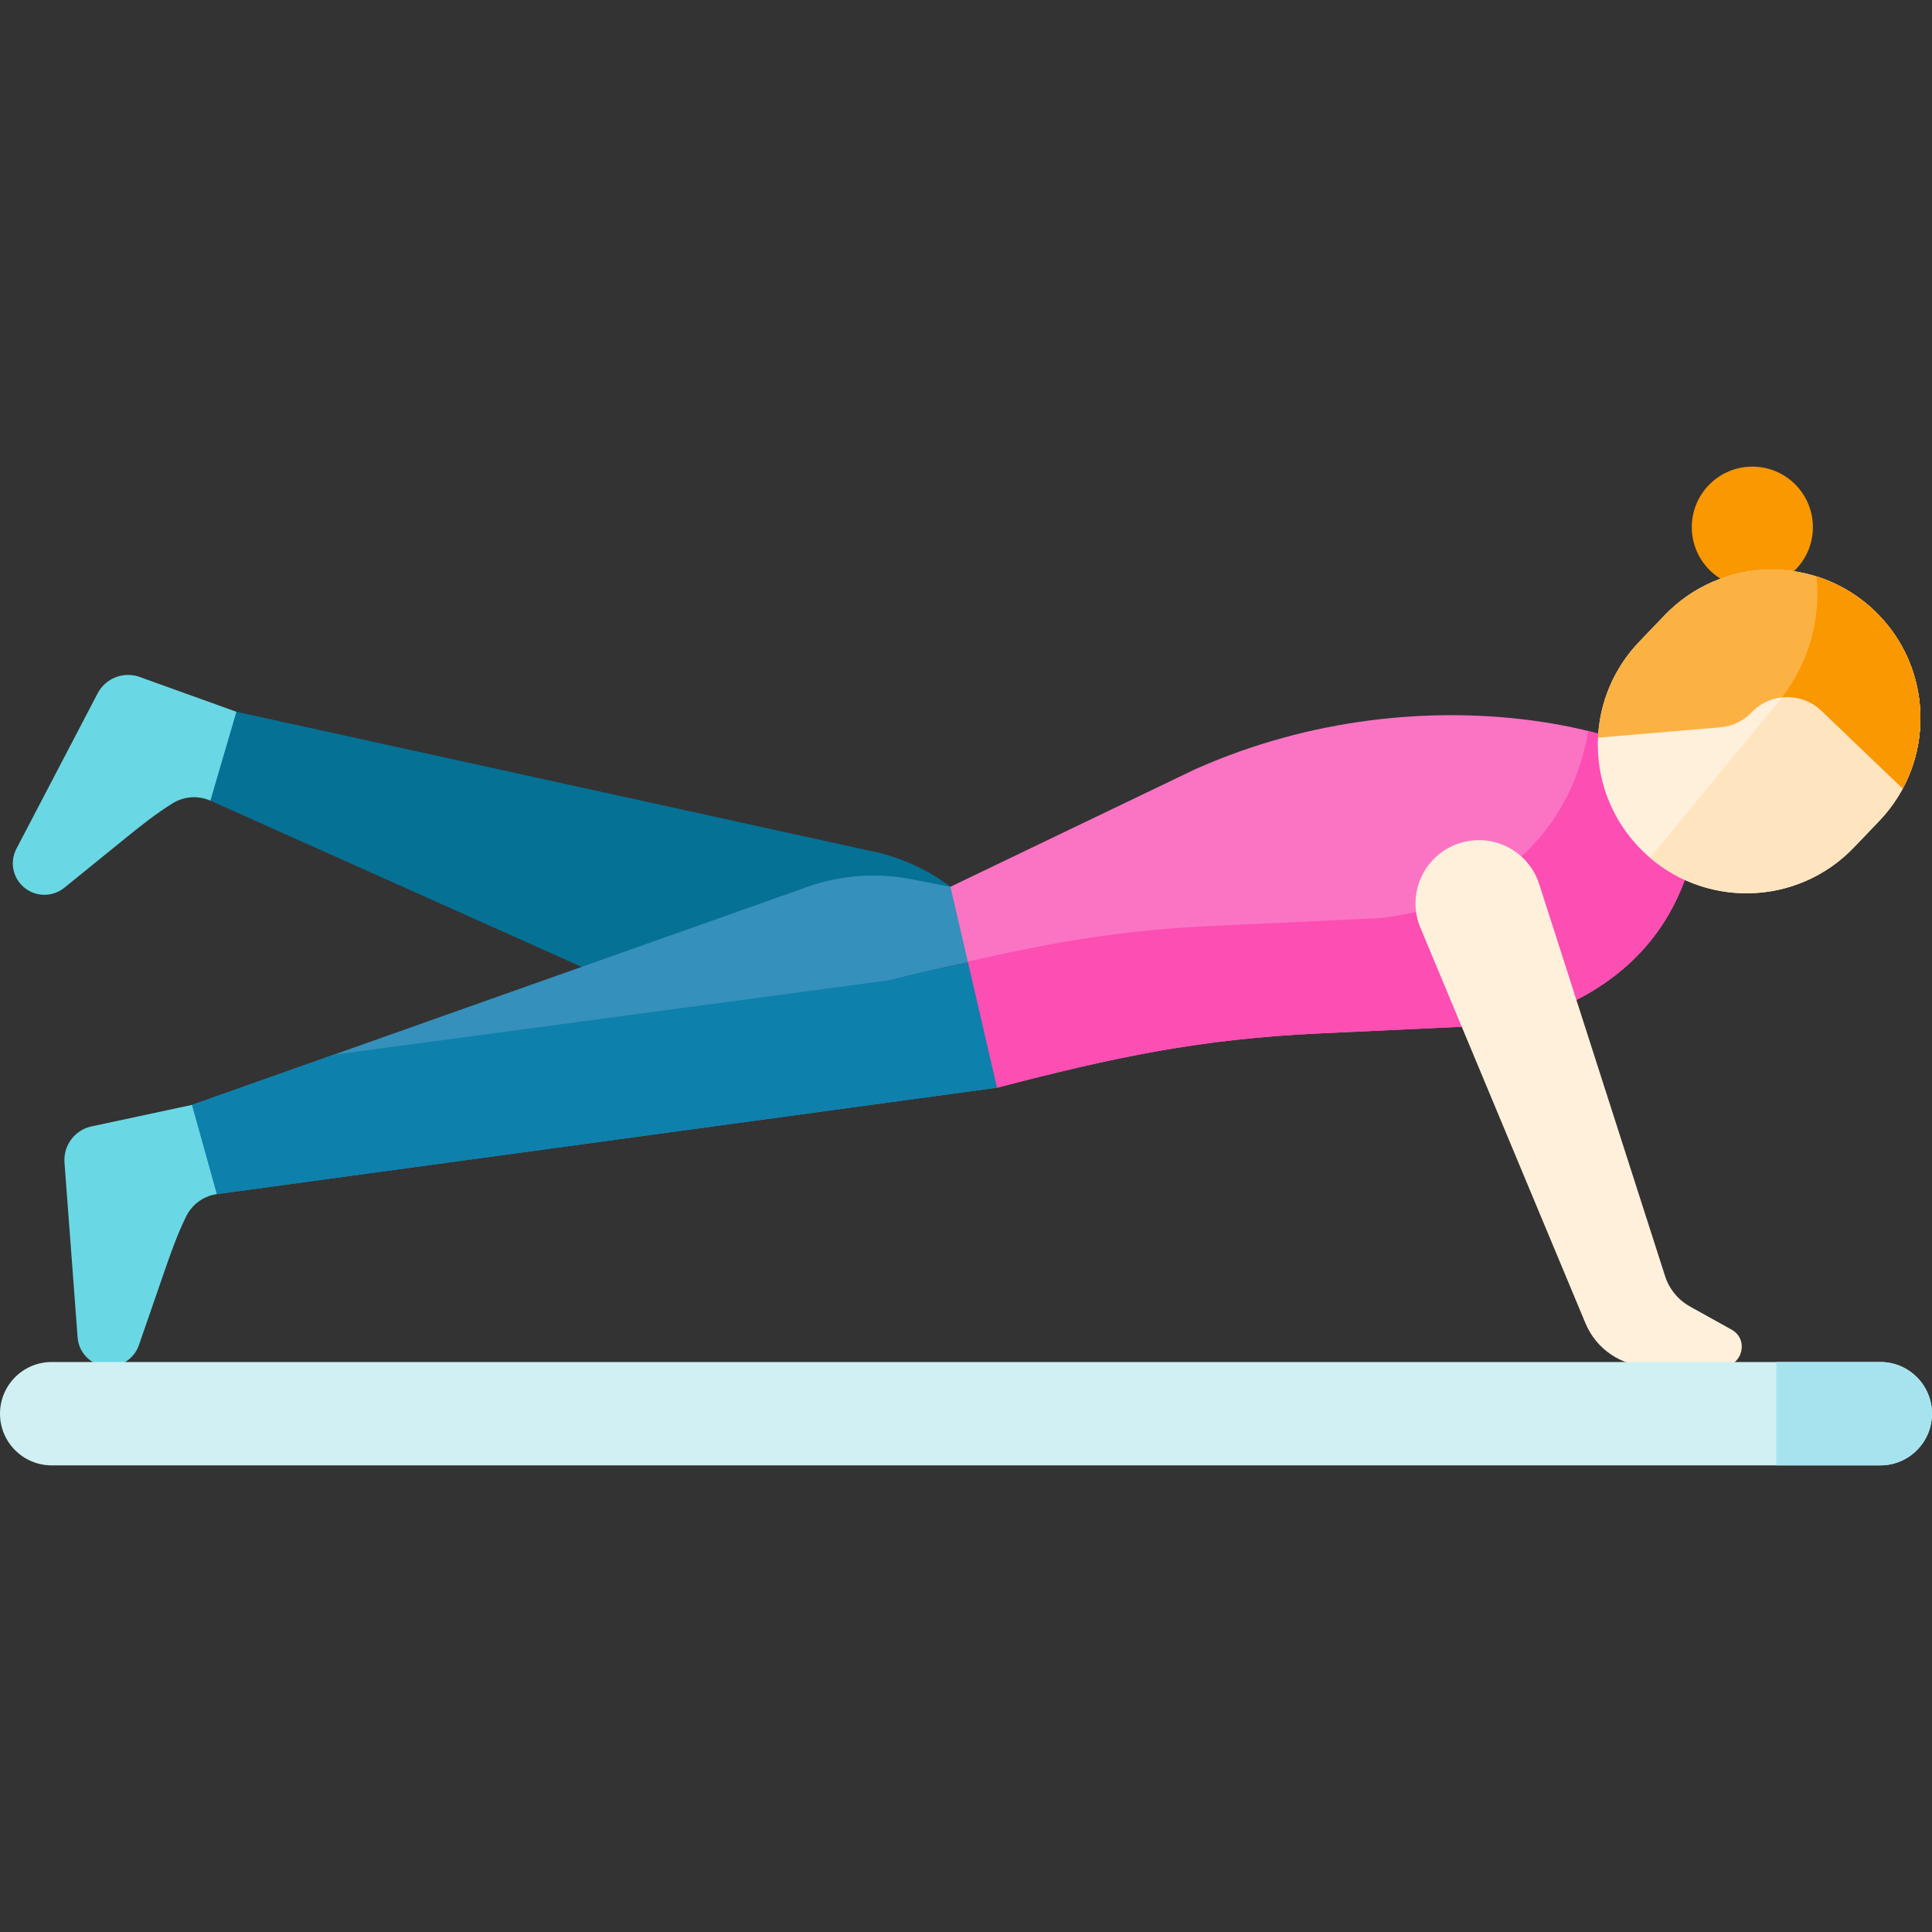 <svg id="Capa_1" enable-background="new 0 0 512 512" height="512" viewBox="0 0 512 512" width="512" xmlns="http://www.w3.org/2000/svg"><rect x="0" y="0" width="512" height="512" fill="#333333" stroke="none"/><g><g><g><path d="m55.752 212.183c-3.251-1.435-6.999-1.164-10.02.709-4.284 2.657-8.315 5.853-12.184 8.99l-16.491 13.371c-2.741 2.223-6.58 2.494-9.607.679-3.756-2.253-5.126-6.992-3.164-10.874l21.578-41.294c2.031-3.887 6.538-5.781 10.735-4.512l26.049 9.375 1.565 8.07-3.022 10.32z" fill="#69d8e4"/></g><path d="m263.843 245.702-7.757-7.192c-7.358-6.822-16.505-11.408-26.373-13.223l-167.063-36.658-6.898 23.555 140.562 62.921c26.776 11.986 58.061-1.636 67.529-29.403z" fill="#057195"/></g><g><g><g><g><g><g><g><g><path d="m450.501 208.737c-7.328-13.45-70.861-32.95-133.881-4.825l-64.742 31.088-6.354 7.569 6.704 35.519 11.996 10.158c31.028-8.067 53.538-12.889 85.563-14.387l44.298-2.073c9.539-1.007 18.843-3.832 27.124-8.673 32.265-18.863 28.808-53.213 29.335-54.384z" fill="#fb74c4"/></g></g><g><path d="m57.478 316.45c-3.519.498-6.558 2.708-8.133 5.895-2.234 4.519-3.969 9.362-5.597 14.069l-6.94 20.064c-1.154 3.335-4.27 5.593-7.799 5.651-4.38.071-8.045-3.229-8.43-7.563l-3.488-46.461c-.328-4.373 2.498-8.362 6.733-9.502l27.07-5.798 5.591 6.026 2.885 10.359z" fill="#69d8e4"/></g><path d="m251.878 235-10.386-2.01c-9.851-1.907-20.041-.969-29.378 2.702l-161.22 57.113 6.584 23.644 206.747-28.203z" fill="#3590bb"/><path d="m450.501 208.737c-2.784-5.109-13.681-11.088-29.574-15.001-2.084 11.991-8.436 29.345-28.198 40.898-8.281 4.841-17.585 7.665-27.123 8.673l-44.298 2.073c-27.755 1.298-46.054 5.098-73.112 11.338l4.034 21.372 11.996 10.159c31.028-8.067 53.538-12.889 85.563-14.387l44.298-2.073c9.539-1.007 18.843-3.832 27.124-8.673 32.265-18.863 28.808-53.213 29.335-54.384z" fill="#fd4eb4"/><path d="m50.894 292.805 6.584 23.644 206.747-28.203-7.735-33.358c-6.948 1.469-13.866 3.088-20.746 4.877l-147.325 19.747z" fill="#0e80ac"/></g></g></g><g><path d="m437.359 362.148h19.003c5.38 0 7.237-7.157 2.536-9.773l-11.039-6.143c-3.136-1.745-5.492-4.618-6.589-8.035l-33.358-103.884c-2.738-8.532-11.694-13.411-20.347-11.084-9.525 2.561-14.801 12.742-11.402 22.001l44.008 105.466c2.894 6.936 9.673 11.452 17.188 11.452z" fill="#fff0dc"/></g></g><g><circle cx="464.389" cy="139.707" fill="#fa9801" r="16.047"/><path d="m441.086 163.093c15.047-15.716 39.985-16.258 55.701-1.21 15.716 15.047 16.258 39.985 1.21 55.701l-6.705 7.003c-15.047 15.716-39.985 16.258-55.701 1.211s-16.258-39.985-1.21-55.701z" fill="#fff0dc"/><path d="m496.787 161.883c-4.506-4.314-9.771-7.34-15.343-9.101 1.115 11.57-2.184 23.565-10.163 33.242 0 0-30.519 37.013-34.029 41.271 15.766 13.49 39.512 12.466 54.041-2.708l6.705-7.003c15.047-15.716 14.505-40.654-1.211-55.701z" fill="#ffe4c0"/><path d="m496.787 161.883c13.077 12.521 15.637 31.887 7.462 47.092l-21.536-20.62c-5.213-4.991-13.484-4.811-18.475.401-2.201 2.299-5.165 3.715-8.335 3.984l-32.408 2.746c.429-9.173 4.037-18.237 10.886-25.39l6.705-7.003c15.047-15.715 39.986-16.257 55.701-1.21z" fill="#fcb143"/><path d="m496.787 161.883c-4.506-4.314-9.771-7.34-15.343-9.101 1.07 11.093-1.932 22.572-9.213 32.029 3.712-.411 7.574.76 10.482 3.545l21.536 20.62c8.176-15.206 5.616-34.572-7.462-47.093z" fill="#fa9801"/></g></g><g><g><g><g><g><g><g><path d="m498.303 388.34h-484.606c-7.565 0-13.697-6.132-13.697-13.697 0-7.564 6.132-13.697 13.697-13.697h484.607c7.564 0 13.697 6.132 13.697 13.697-.001 7.565-6.133 13.697-13.698 13.697z" fill="#d0f0f3"/></g></g></g></g></g></g></g><path d="m498.303 360.947h-27.54v27.393h27.54c7.564 0 13.697-6.132 13.697-13.697 0-7.564-6.132-13.696-13.697-13.696z" fill="#a5e4ef"/></g></g></svg>